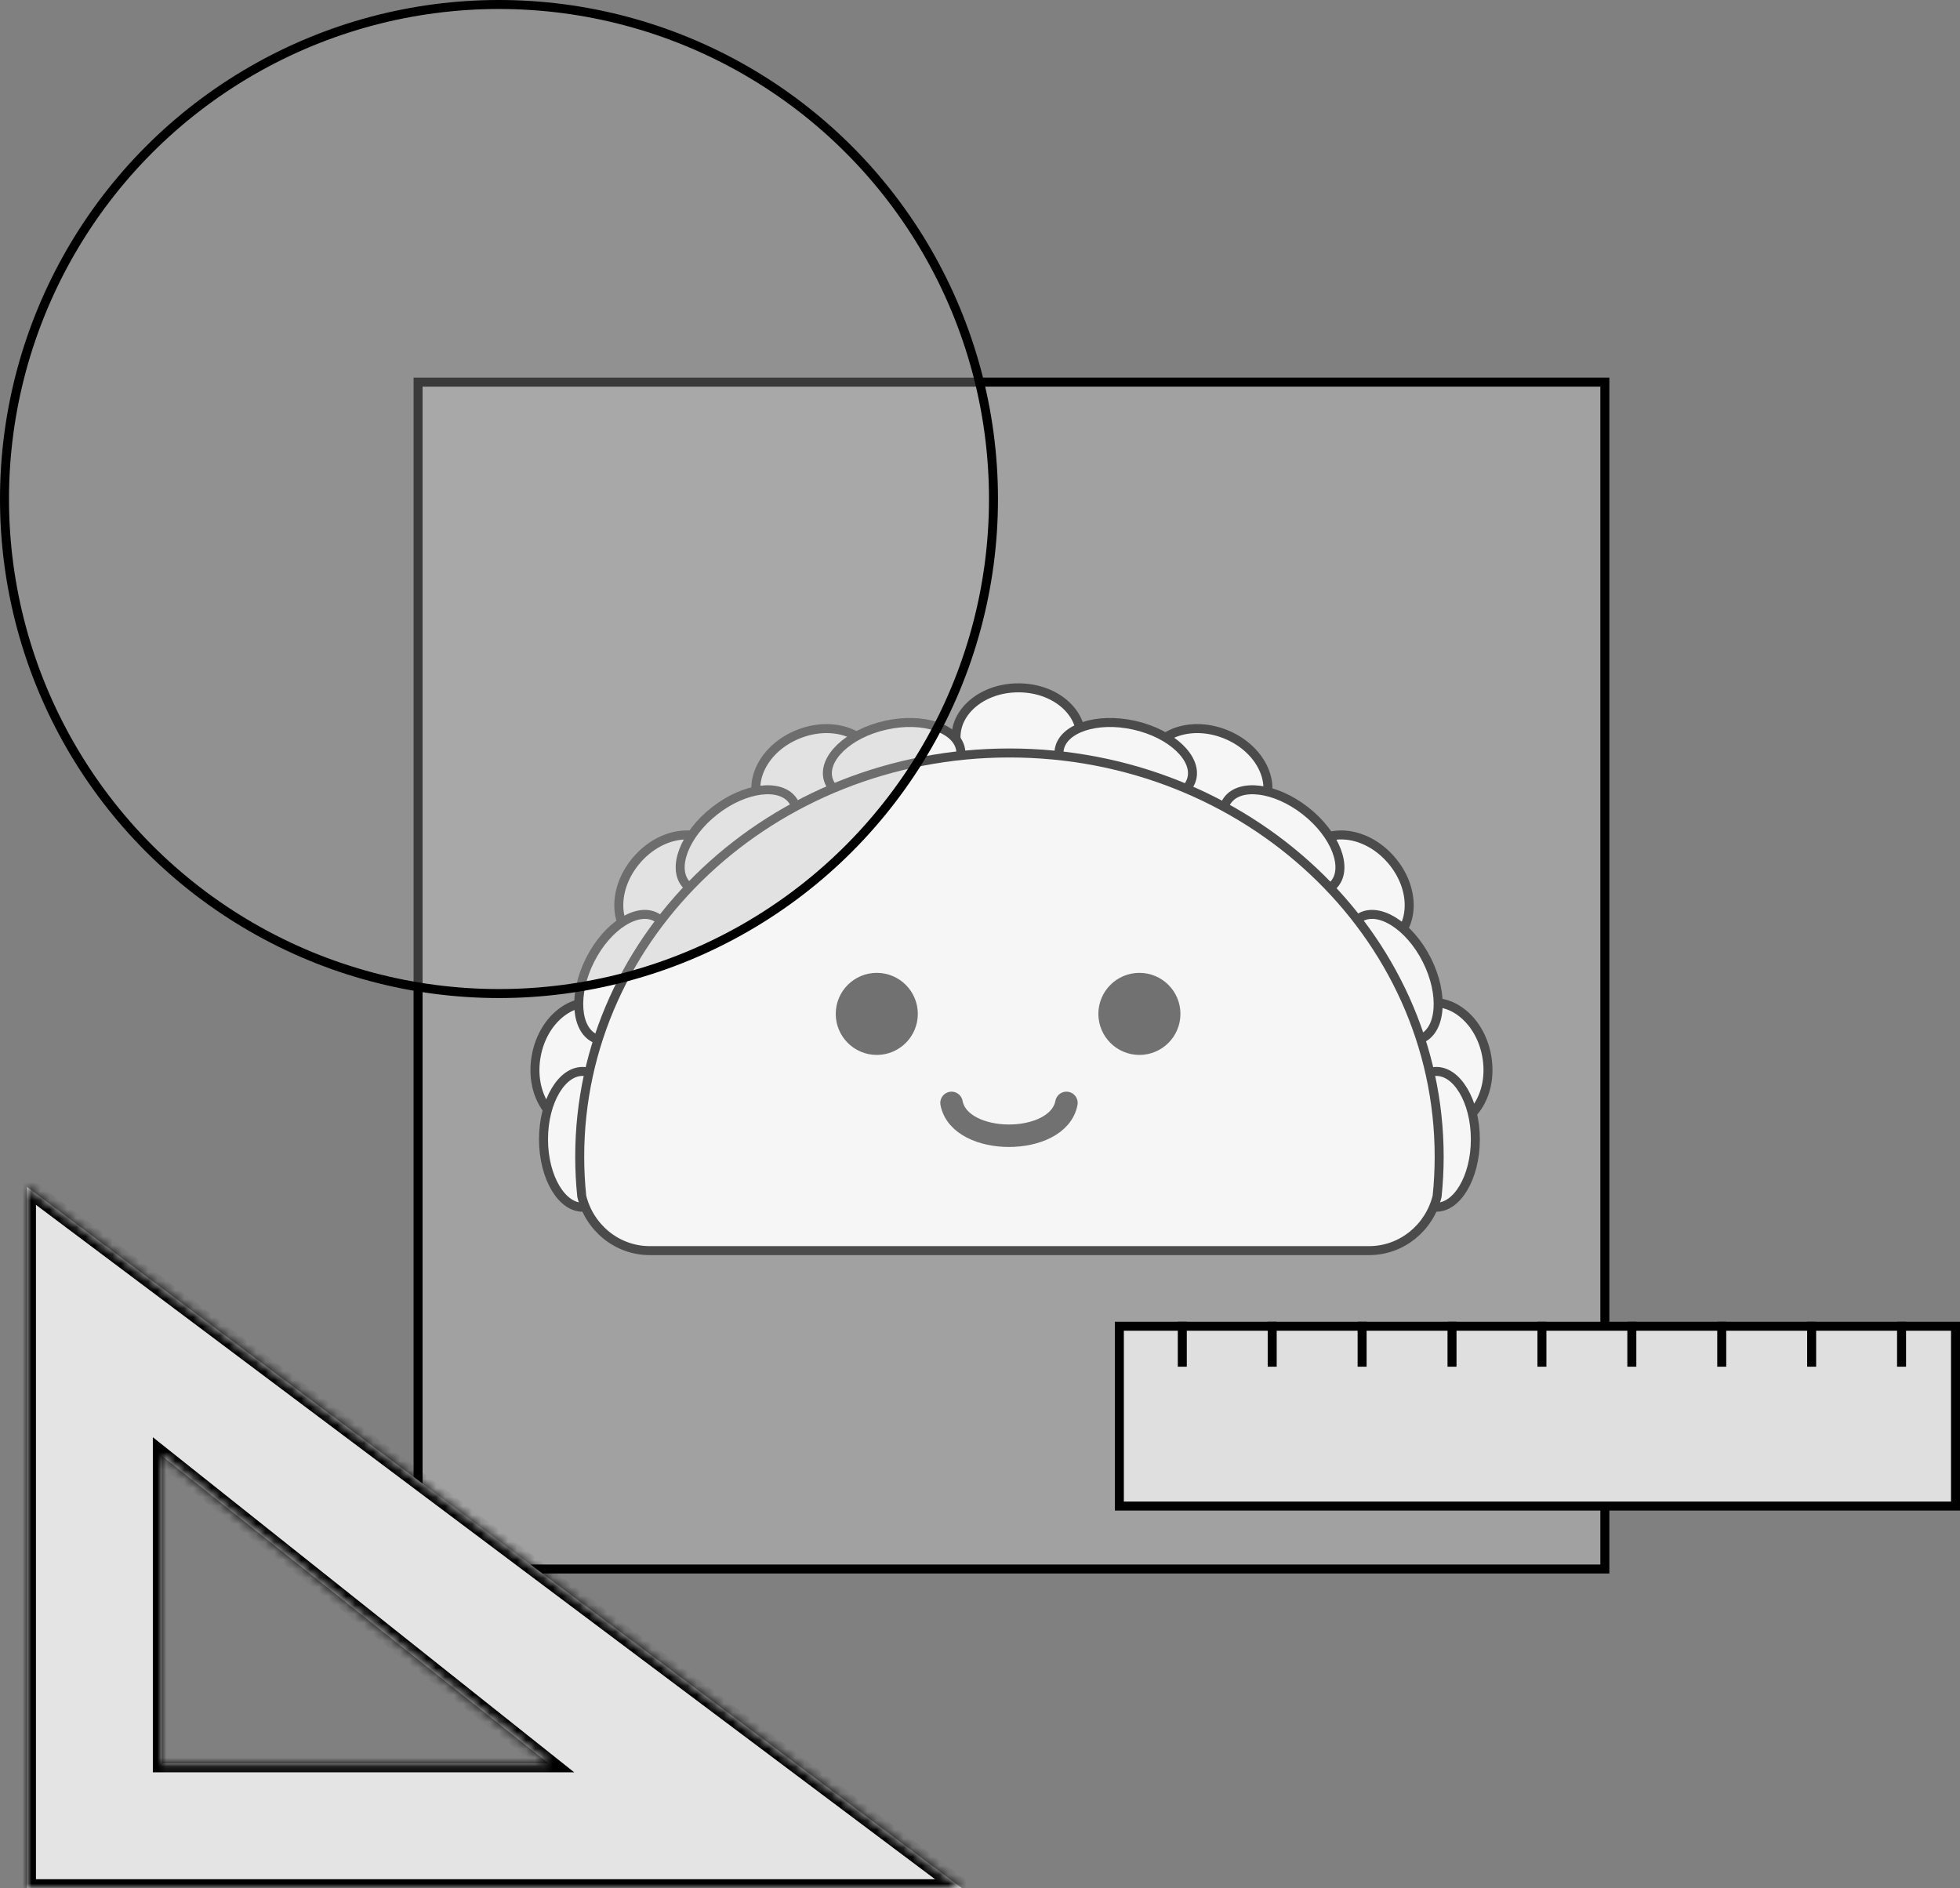 <svg width="218" height="210" viewBox="0 0 218 210" fill="none" xmlns="http://www.w3.org/2000/svg">
<rect x="0" y="0" width="218" height="210" fill="#808080" stroke="none"/>
<path d="M88.772 81.662C92.428 80.187 96.157 81.42 97.247 84.121C98.336 86.822 96.507 90.297 92.851 91.772C89.196 93.247 85.466 92.014 84.377 89.313C83.287 86.613 85.116 83.137 88.772 81.662ZM106.334 81.951C106.334 79.039 109.331 76.5 113.274 76.5C117.216 76.5 120.213 79.039 120.213 81.951C120.213 84.863 117.216 87.402 113.273 87.402C109.331 87.402 106.334 84.863 106.334 81.951ZM127.844 84.121C128.933 81.42 132.662 80.187 136.318 81.662C139.974 83.137 141.803 86.613 140.714 89.313C139.624 92.014 135.895 93.247 132.239 91.772C128.583 90.297 126.754 86.822 127.844 84.121ZM146.092 93.942C148.301 92.044 152.179 92.662 154.748 95.652C157.317 98.642 157.345 102.57 155.136 104.468C152.927 106.366 149.048 105.747 146.479 102.757C143.91 99.767 143.883 95.839 146.092 93.942ZM70.815 95.652C73.384 92.662 77.262 92.044 79.471 93.942C81.68 95.839 81.653 99.767 79.084 102.757C76.515 105.747 72.636 106.366 70.427 104.468C68.218 102.57 68.246 98.642 70.815 95.652ZM158.72 111.572C161.582 111.038 164.628 113.519 165.35 117.394C166.073 121.27 164.126 124.681 161.264 125.215C158.401 125.749 155.356 123.268 154.633 119.392C153.91 115.517 155.857 112.106 158.72 111.572ZM59.65 117.394C60.372 113.519 63.418 111.038 66.281 111.572C69.143 112.106 71.09 115.517 70.367 119.392C69.644 123.268 66.599 125.749 63.736 125.215C60.873 124.681 58.927 121.27 59.65 117.394Z" fill="white" stroke="black"/>
<path d="M159.766 119.162C160.855 119.162 161.926 119.9 162.752 121.277C163.572 122.643 164.095 124.563 164.095 126.711C164.095 128.859 163.572 130.779 162.752 132.146C161.926 133.522 160.855 134.261 159.766 134.261C158.677 134.261 157.605 133.522 156.779 132.146C155.959 130.779 155.436 128.859 155.436 126.711C155.436 124.563 155.959 122.643 156.779 121.277C157.605 119.9 158.677 119.162 159.766 119.162ZM150.961 110.657C149.993 108.74 149.595 106.79 149.711 105.2C149.827 103.599 150.451 102.457 151.423 101.966C152.395 101.476 153.684 101.652 155.042 102.508C156.39 103.359 157.723 104.837 158.691 106.754C159.659 108.671 160.057 110.621 159.941 112.211C159.825 113.812 159.201 114.954 158.229 115.444C157.257 115.935 155.968 115.759 154.61 114.903C153.262 114.052 151.929 112.574 150.961 110.657ZM139.86 96.996C138.169 95.672 136.979 94.077 136.408 92.589C135.833 91.09 135.912 89.791 136.583 88.934C137.254 88.076 138.496 87.687 140.089 87.885C141.671 88.082 143.506 88.853 145.197 90.176C146.888 91.5 148.078 93.096 148.649 94.584C149.224 96.082 149.145 97.381 148.474 98.239C147.803 99.096 146.561 99.485 144.968 99.287C143.387 99.091 141.552 98.32 139.86 96.996ZM124.264 89.108C122.168 88.64 120.408 87.711 119.253 86.613C118.089 85.507 117.602 84.3 117.839 83.237C118.077 82.174 119.031 81.29 120.554 80.784C122.067 80.281 124.055 80.189 126.151 80.657C128.247 81.125 130.007 82.054 131.162 83.153C132.326 84.259 132.813 85.465 132.575 86.528C132.338 87.591 131.384 88.475 129.86 88.982C128.348 89.484 126.36 89.576 124.264 89.108ZM106.817 83.237C107.054 84.3 106.567 85.507 105.404 86.613C104.249 87.711 102.489 88.64 100.393 89.108C98.297 89.576 96.309 89.484 94.796 88.982C93.273 88.475 92.319 87.591 92.081 86.528C91.844 85.465 92.331 84.259 93.494 83.153C94.65 82.054 96.409 81.125 98.506 80.657C100.602 80.189 102.59 80.281 104.102 80.784C105.626 81.29 106.58 82.174 106.817 83.237ZM88.103 88.934C88.775 89.791 88.853 91.09 88.278 92.589C87.707 94.077 86.518 95.672 84.826 96.996C83.135 98.32 81.3 99.091 79.719 99.287C78.126 99.485 76.884 99.096 76.213 98.239C75.541 97.381 75.463 96.082 76.038 94.584C76.609 93.096 77.798 91.5 79.49 90.176C81.181 88.853 83.016 88.082 84.597 87.885C86.191 87.687 87.432 88.076 88.103 88.934ZM72.905 101.966C73.877 102.457 74.501 103.599 74.618 105.2C74.734 106.79 74.335 108.74 73.367 110.657C72.399 112.574 71.066 114.052 69.718 114.903C68.361 115.759 67.072 115.935 66.099 115.444C65.127 114.954 64.504 113.812 64.387 112.211C64.271 110.621 64.669 108.671 65.637 106.754C66.606 104.837 67.938 103.359 69.286 102.508C70.644 101.652 71.933 101.476 72.905 101.966ZM64.782 119.162C65.872 119.162 66.943 119.9 67.769 121.277C68.589 122.643 69.112 124.563 69.112 126.711C69.112 128.859 68.589 130.779 67.769 132.146C66.943 133.522 65.872 134.261 64.782 134.261C63.694 134.261 62.622 133.522 61.796 132.146C60.976 130.779 60.453 128.859 60.453 126.711C60.453 124.563 60.976 122.643 61.796 121.277C62.622 119.9 63.694 119.162 64.782 119.162Z" fill="white" stroke="black"/>
<path d="M159.843 133.041C159.002 136.521 155.926 139.09 152.275 139.09H72.273C68.622 139.09 65.546 136.521 64.705 133.041C64.555 131.591 64.478 130.121 64.478 128.634C64.478 103.871 85.847 83.744 112.274 83.744C138.693 83.744 160.057 103.858 160.071 128.611V128.611V128.611V128.611V128.611V128.611V128.612V128.612V128.612V128.612V128.612V128.612V128.612V128.612V128.612V128.612V128.612V128.613V128.613V128.613V128.613V128.613V128.613V128.613V128.613V128.613V128.613V128.613V128.614V128.614V128.614V128.614V128.614V128.614V128.614V128.614V128.614V128.614V128.614V128.615V128.615V128.615V128.615V128.615V128.615V128.615V128.615V128.615V128.615V128.615V128.616V128.616V128.616V128.616V128.616V128.616V128.616V128.616V128.616V128.616V128.617V128.617V128.617V128.617V128.617V128.617V128.617V128.617V128.617V128.617V128.617V128.618V128.618V128.618V128.618V128.618V128.618V128.618V128.618V128.618V128.618V128.618V128.619V128.619V128.619V128.619V128.619V128.619V128.619V128.619V128.619V128.619V128.619V128.62V128.62V128.62V128.62V128.62V128.62V128.62V128.62V128.62V128.62V128.62V128.621V128.621V128.621V128.621V128.621V128.621V128.621V128.621V128.621V128.621V128.621V128.622V128.622V128.622V128.622V128.622V128.622V128.622V128.622V128.622V128.622V128.622V128.623V128.623V128.623V128.623V128.623V128.623V128.623V128.623V128.623V128.623V128.623V128.624V128.624V128.624V128.624V128.624V128.624V128.624V128.624V128.624V128.624V128.624V128.625V128.625V128.625V128.625V128.625V128.625V128.625V128.625V128.625V128.625V128.625V128.626V128.626V128.626V128.626V128.626V128.626V128.626V128.626V128.626V128.626V128.627V128.627V128.627V128.627V128.627V128.627V128.627V128.627V128.627V128.627V128.627V128.628V128.628V128.628V128.628V128.628V128.628V128.628V128.628V128.628V128.628V128.628V128.629V128.629V128.629V128.629V128.629V128.629V128.629V128.629V128.629V128.629V128.629V128.63V128.63V128.63V128.63V128.63V128.63V128.63V128.63V128.63V128.63V128.63V128.631V128.631V128.631V128.631V128.631V128.631V128.631V128.631V128.631V128.631V128.631V128.632V128.632V128.632V128.632V128.632V128.632V128.632V128.632V128.632V128.632V128.632V128.633V128.633V128.633V128.633V128.633V128.633V128.633V128.633V128.633V128.633V128.633V128.634V128.634V128.634V128.634V128.634V128.634V128.634V128.634V128.634V128.634V128.634V128.635V128.635V128.635V128.635V128.635V128.635V128.635V128.635V128.635V128.635V128.636V128.636V128.636V128.636V128.636V128.636V128.636V128.636V128.636V128.636V128.636V128.637V128.637V128.637V128.637V128.637V128.637V128.637V128.637V128.637V128.637V128.637V128.638V128.638V128.638V128.638V128.638V128.638V128.638V128.638V128.638V128.638V128.638V128.639V128.639V128.639V128.639V128.639V128.639V128.639V128.639V128.639V128.639V128.639V128.64V128.64V128.64V128.64V128.64V128.64V128.64V128.64V128.64V128.64V128.64V128.641V128.641V128.641V128.641V128.641V128.641V128.641V128.641V128.641V128.641V128.641V128.642V128.642V128.642V128.642V128.642V128.642V128.642V128.642V128.642V128.642V128.642V128.643V128.643V128.643V128.643V128.643V128.643V128.643V128.643V128.643V128.643V128.643V128.644V128.644V128.644V128.644V128.644V128.644V128.644V128.644V128.644V128.644V128.644V128.645V128.645V128.645V128.645V128.645V128.645V128.645V128.645V128.645V128.645V128.646V128.646V128.646V128.646V128.646V128.646V128.646V128.646V128.646V128.646V128.646V128.647V128.647V128.647V128.647V128.647V128.647V128.647V128.647V128.647V128.647V128.647V128.648V128.648V128.648V128.648V128.648V128.648V128.648V128.648V128.648V128.648V128.648V128.649V128.649V128.649V128.649V128.649V128.649V128.649V128.649V128.649V128.649V128.649V128.65V128.65V128.65V128.65V128.65V128.65V128.65V128.65V128.65V128.65V128.65V128.651V128.651V128.651V128.651V128.651V128.651V128.651V128.651V128.651V128.651V128.651V128.652V128.652V128.652V128.652V128.652V128.652V128.652V128.652V128.652V128.652V128.652V128.653V128.653V128.653V128.653V128.653V128.653V128.653V128.653V128.653V128.653V128.653V128.654V128.654V128.654V128.654V128.654V128.654V128.654V128.654V128.654V128.654V128.654V128.655V128.655V128.655V128.655V128.655V128.655V128.655V128.655V128.655V128.655V128.656V128.656V128.656V128.656V128.656V128.656V128.656V128.656V128.656V128.656V128.656V128.657V128.657V128.657V128.657V128.657V128.657V128.657V128.657V128.657V128.657V128.657C160.07 130.136 159.993 131.599 159.843 133.041Z" fill="white" stroke="black"/>
<path d="M105.834 122.662C106.747 127.53 117.701 127.53 118.614 122.662" stroke="#393939" stroke-width="2.5" stroke-linecap="round"/>
<path d="M131.294 112.762C131.294 115.282 129.251 117.326 126.73 117.326C124.209 117.326 122.166 115.282 122.166 112.762C122.166 110.241 124.209 108.198 126.73 108.198C129.251 108.198 131.294 110.241 131.294 112.762Z" fill="#393939"/>
<path d="M102.084 112.762C102.084 115.282 100.04 117.326 97.52 117.326C94.999 117.326 92.955 115.282 92.955 112.762C92.955 110.241 94.999 108.198 97.52 108.198C100.04 108.198 102.084 110.241 102.084 112.762Z" fill="#393939"/>
<rect x="46.5" y="42.5" width="132" height="132" fill="#E4E4E4" fill-opacity="0.33" stroke="black"/>
<circle cx="55.5" cy="55.5" r="55" fill="#B6B6B6" fill-opacity="0.32" stroke="black"/>
<mask id="path-8-inside-1" fill="white">
<path fill-rule="evenodd" clip-rule="evenodd" d="M107 210L3 132V210H107ZM61 196.11L18 161.918V196.11H61Z"/>
</mask>
<path fill-rule="evenodd" clip-rule="evenodd" d="M107 210L3 132V210H107ZM61 196.11L18 161.918V196.11H61Z" fill="#E4E4E4"/>
<path d="M3 132L3.6 131.2L2 130V132H3ZM107 210V211H110L107.6 209.2L107 210ZM3 210H2V211H3V210ZM18 161.918L18.622 161.135L17 159.845V161.918H18ZM61 196.11V197.11H63.864L61.622 195.327L61 196.11ZM18 196.11H17V197.11H18V196.11ZM2.4 132.8L106.4 210.8L107.6 209.2L3.6 131.2L2.4 132.8ZM4 210V132H2V210H4ZM107 209H3V211H107V209ZM17.378 162.701L60.378 196.892L61.622 195.327L18.622 161.135L17.378 162.701ZM19 196.11V161.918H17V196.11H19ZM61 195.11H18V197.11H61V195.11Z" fill="black" mask="url(#path-8-inside-1)"/>
<rect x="124.5" y="147.5" width="93" height="20" fill="#DFDFDF" stroke="black"/>
<line x1="131.5" y1="147" x2="131.5" y2="152" stroke="black"/>
<line x1="141.5" y1="147" x2="141.5" y2="152" stroke="black"/>
<line x1="151.5" y1="147" x2="151.5" y2="152" stroke="black"/>
<line x1="161.5" y1="147" x2="161.5" y2="152" stroke="black"/>
<line x1="171.5" y1="147" x2="171.5" y2="152" stroke="black"/>
<line x1="181.5" y1="147" x2="181.5" y2="152" stroke="black"/>
<line x1="191.5" y1="147" x2="191.5" y2="152" stroke="black"/>
<line x1="201.5" y1="147" x2="201.5" y2="152" stroke="black"/>
<line x1="211.5" y1="147" x2="211.5" y2="152" stroke="black"/>
</svg>
